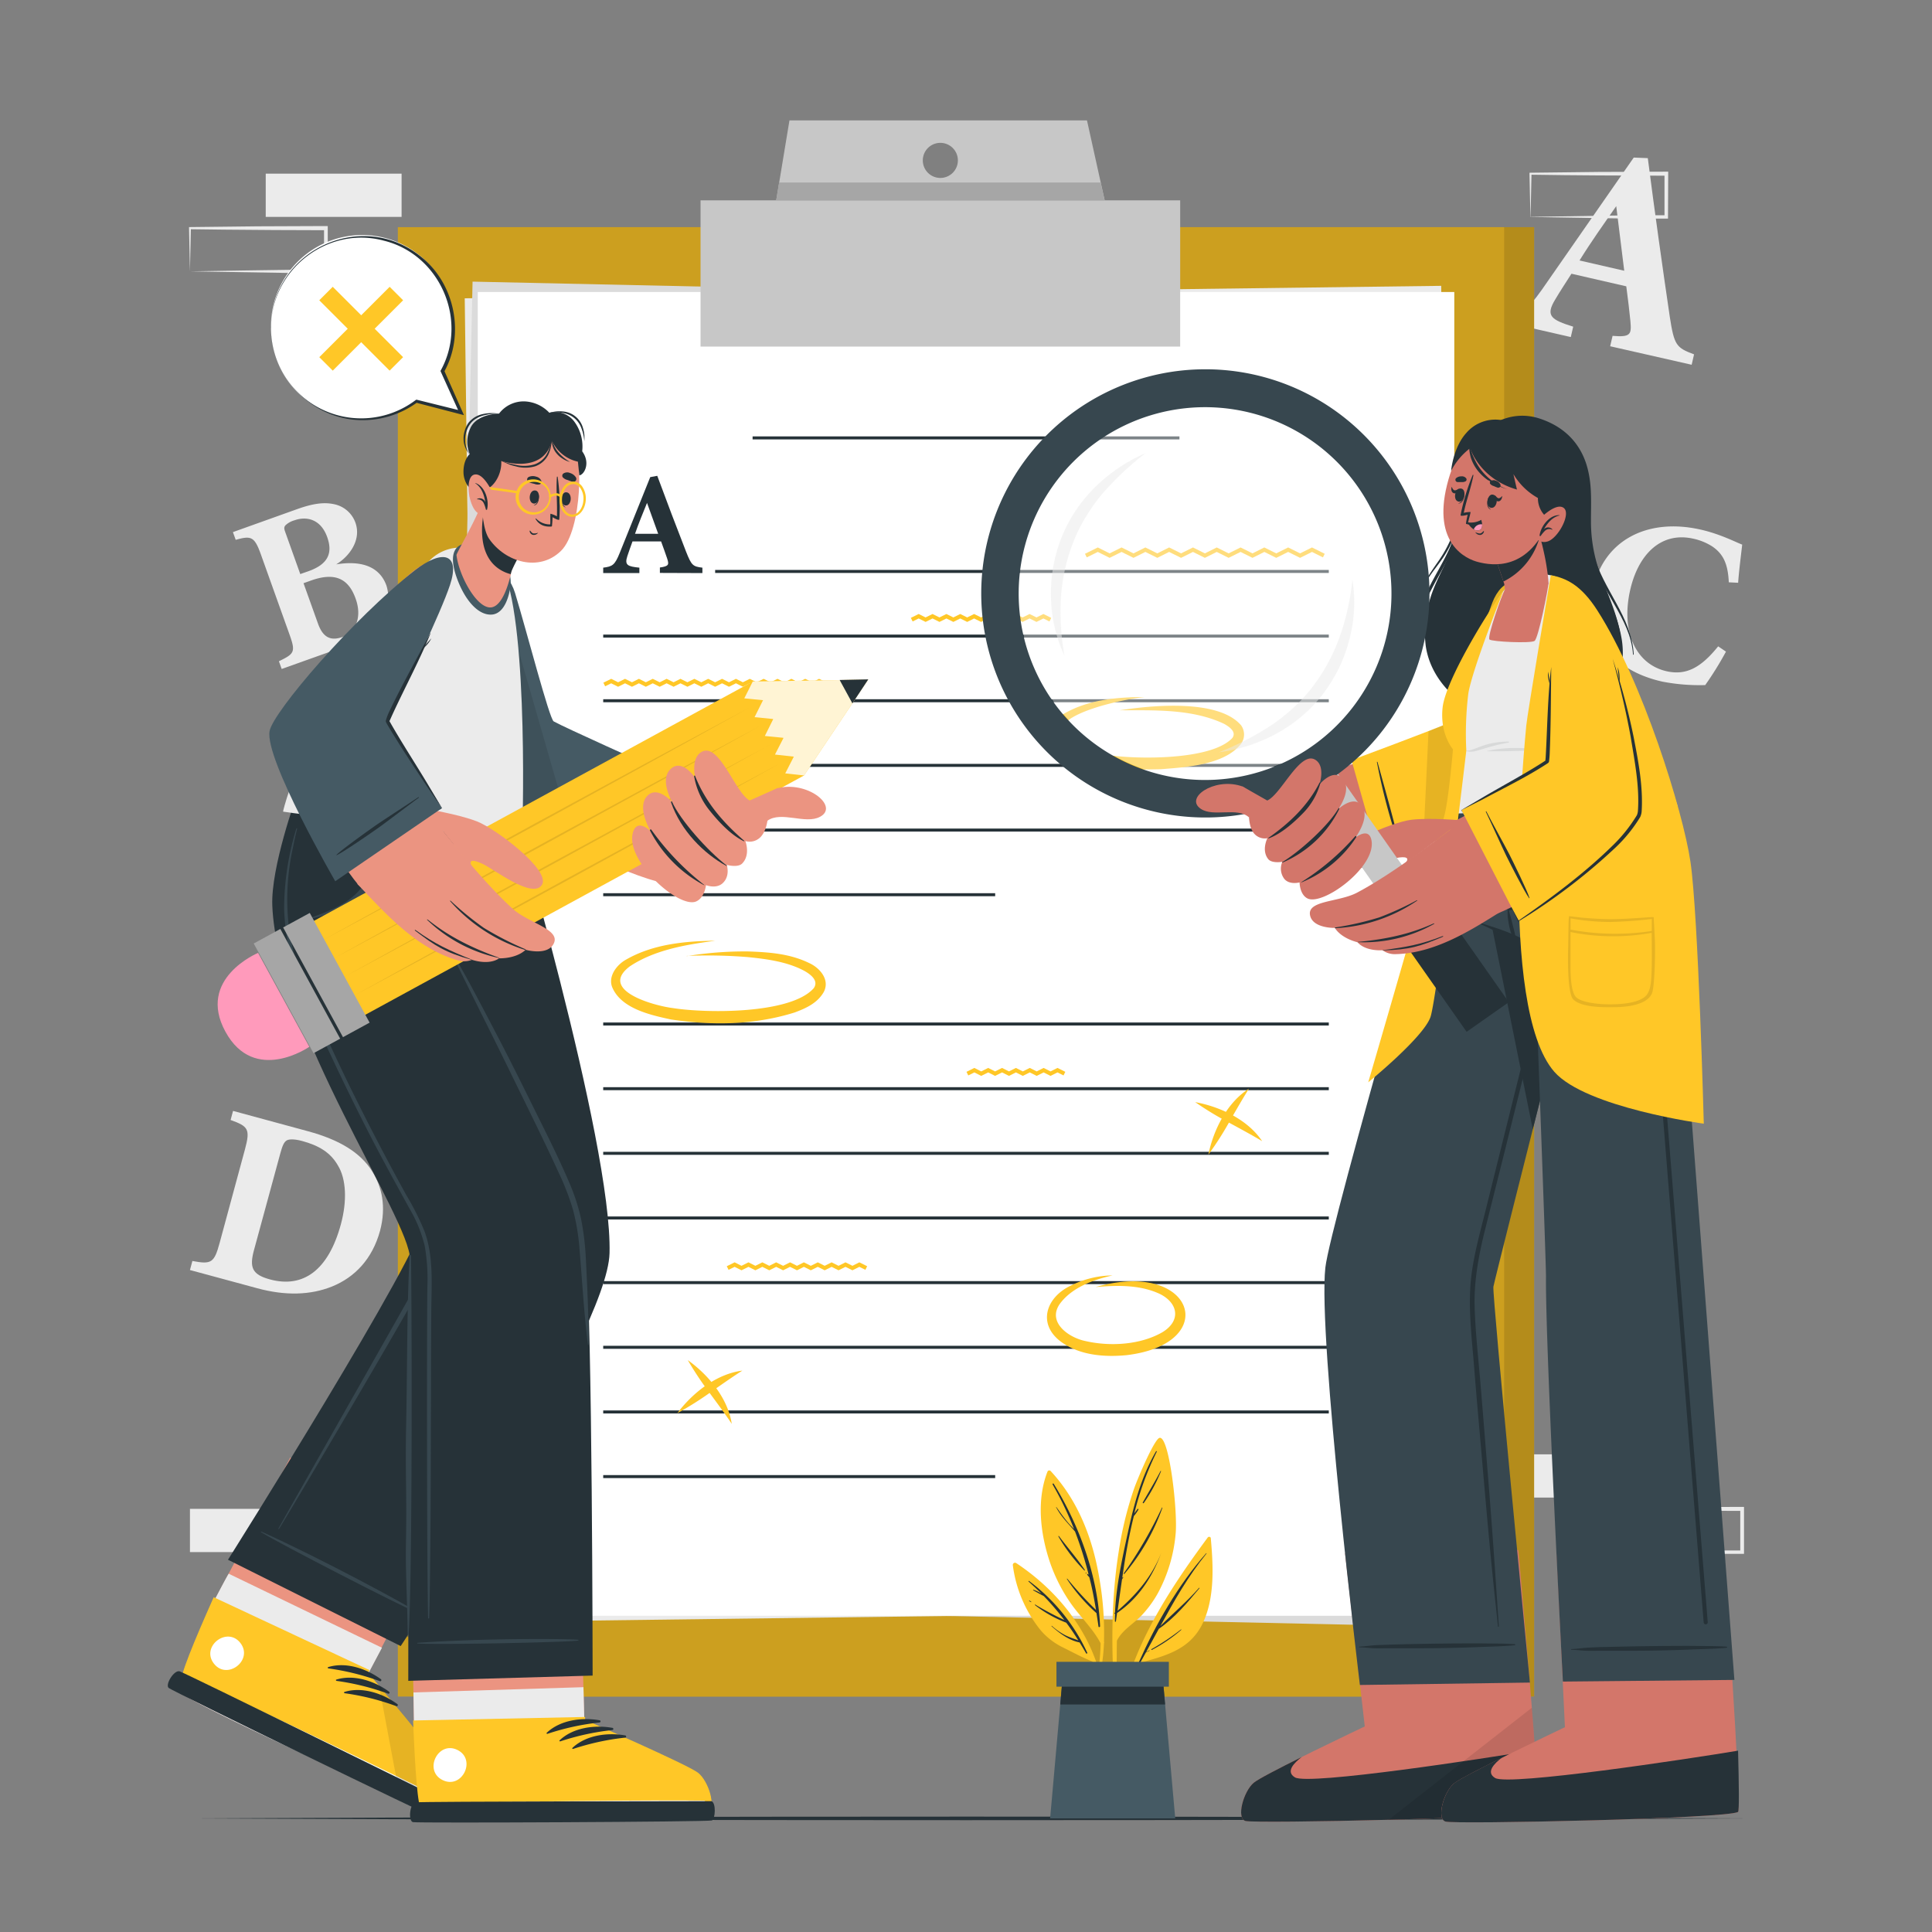 <svg xmlns="http://www.w3.org/2000/svg" viewBox="0 0 500 500"><rect x="0" y="0" width="500" height="500" fill="#808080" stroke="none"/><g id="freepik--background-complete--inject-209"><rect x="396.07" y="376.37" width="35.16" height="11.19" transform="translate(827.3 763.94) rotate(180)" style="fill:#ebebeb"></rect><rect x="353.02" y="262.62" width="35.16" height="11.19" transform="translate(741.19 536.43) rotate(180)" style="fill:#ebebeb"></rect><path d="M415.68,401.67c5.84-.09,20.81-.34,26.45-.41l8.71,0-.46.45,0-11.19.5.5c-5.84,0-20.73-.07-26.37-.15l-8.79-.11.24-.24-.24,11.19Zm0,0-.23-11.19v-.23h.24c4.39-.06,13.2-.16,17.58-.2l17.58-.07h.5v.5l0,11.19v.46h-.45l-8.87,0c-5.6-.06-20.5-.32-26.29-.42Z" style="fill:#ebebeb"></path><path d="M189.14,140.93c5.84-.1,20.81-.35,26.45-.42l8.71,0-.46.46,0-11.19.5.5c-5.84,0-20.73-.08-26.37-.16l-8.79-.11.24-.23-.24,11.19Zm0,0-.23-11.19v-.24h.24c4.39-.06,13.2-.16,17.58-.2l17.58-.06h.5v.51l0,11.19v.45h-.45l-8.87,0c-5.6-.06-20.5-.32-26.29-.41Z" style="fill:#ebebeb"></path><path d="M208.75,155c5.84-.1,20.82-.35,26.45-.42l8.71,0-.45.46-.05-11.19.5.5c-5.84,0-20.73-.08-26.37-.16l-8.78-.11.23-.23L208.75,155Zm0,0-.23-11.19v-.24h.25c4.38-.06,13.19-.16,17.57-.2l17.58-.06h.5v.51l0,11.19v.45h-.46l-8.87,0c-5.6-.06-20.5-.32-26.29-.41Z" style="fill:#ebebeb"></path><rect x="228.29" y="129.74" width="35.16" height="11.19" transform="translate(491.74 270.66) rotate(180)" style="fill:#ebebeb"></rect><rect x="49.16" y="390.48" width="35.16" height="11.19" transform="translate(133.48 792.16) rotate(180)" style="fill:#ebebeb"></rect><rect x="68.77" y="44.93" width="35.16" height="11.19" transform="translate(172.7 101.06) rotate(180)" style="fill:#ebebeb"></rect><path d="M49.16,70.23c5.84-.1,20.81-.35,26.45-.41l8.71,0-.46.45,0-11.19.5.5c-5.84,0-20.73-.07-26.37-.15l-8.79-.11L49.4,59l-.24,11.19Zm0,0L48.92,59v-.23h.24c4.39-.06,13.19-.16,17.58-.2l17.58-.07h.5V59l0,11.19v.46h-.45l-8.87,0c-5.6-.07-20.51-.32-26.29-.42Z" style="fill:#ebebeb"></path><path d="M396.07,56.12c5.84-.1,20.81-.34,26.45-.41l8.71,0-.46.45,0-11.19.5.5-17.58-.07c-4.38,0-13.2-.13-17.58-.19l.24-.24-.24,11.19Zm0,0-.24-11.19V44.7h.24c4.39-.06,13.2-.16,17.58-.2l17.58-.07h.5v.5l-.05,11.19v.46h-.45l-8.87,0c-5.6-.07-20.5-.32-26.29-.42Z" style="fill:#ebebeb"></path><path d="M416.71,89.61l.62-2.69c4.73.4,4.92-.4,4.62-3.77-.23-2.35-.64-5.89-1.07-9.05l-14.19-3.26c-1.32,2.08-3,4.61-4.22,6.7-2.58,4.24-1,5.22,4.67,7l-.62,2.69-18-4.12.62-2.69c4.71.47,6,.08,9.91-5.47l23.76-34.17,3.64.15c1.76,13.73,3.74,27.82,5.69,41.06,1.14,7.39,1.68,8,6.28,9.72l-.62,2.69Zm1.57-36.26c-3.32,4.76-6.47,9.17-9.5,14.06l11.57,2.66Z" style="fill:#ebebeb"></path><path d="M446.68,168.64a85,85,0,0,1-5.37,8.66,50.88,50.88,0,0,1-11.07-.89c-15.7-3.52-19.91-15.06-17.84-24.34,2.71-12.08,13.76-18.18,27.77-15,5.07,1.14,9.29,3.37,10.71,3.87-.32,2.81-.88,7.22-1.05,9.88l-2.42-.12c-.21-4.82-1.47-7.38-4.29-9.29a15,15,0,0,0-4.9-2c-8.46-1.9-14.3,4.21-16.35,13.37-2.4,10.68,1.46,19.14,9.46,20.94,4.9,1.09,8.74-.74,13.33-6.45Z" style="fill:#ebebeb"></path><path d="M87,146.06c6.09-1,11.1.27,13,5.45a10.41,10.41,0,0,1-2.26,10.16,22.86,22.86,0,0,1-9.54,6L72.9,173.13l-.72-2c4-1.94,4.38-2.37,2.74-6.94l-7.43-20.78c-1.64-4.58-2.52-4.81-6.49-3.7l-.72-2,16.57-5.93c4.14-1.48,7-1.87,9.62-1.29A7.43,7.43,0,0,1,92,135.31C93.58,139.84,90.31,144.08,87,146.06Zm-7.18,1.77C85,146,86.13,143.06,84.68,139c-1.69-4.74-5.44-5.43-8.45-4.35a5.47,5.47,0,0,0-2.4,1.35c-.46.6-.23,1.07.18,2.21l3.7,10.36ZM82.3,161.4c1.4,3.93,3.63,4.48,6.56,3.37s5-4.8,3.17-9.86c-1.89-5.29-5.46-6.85-11.57-4.66l-1.91.68Z" style="fill:#ebebeb"></path><path d="M79.73,292.77c8.11,2.2,13.59,5.52,16.62,10.42,2.42,3.85,3.69,9,2,15.36-2,7.28-6.52,12-12.4,14.39-5.65,2.27-12.14,2.42-19.36.46l-17.43-4.72.63-2.34c4.93.93,5.65.51,7.07-4.75l6.52-24.08c1.44-5.32.88-6-3.7-7.66l.63-2.35Zm-14,30.76c-1.22,4.5-.49,6.33,4.13,7.58,8.56,2.32,15.11-2.3,18.36-14.27,1.63-6,1.4-11.73-.78-15.24-1.93-3.38-5-5.16-9.24-6.31-2.34-.63-3.55-.42-4-.15-.72.42-1.14,1.47-1.64,3.3Z" style="fill:#ebebeb"></path></g><g id="freepik--Clipboard--inject-209"><rect x="110.75" y="58.79" width="286.28" height="380.26" style="fill:#FFC727"></rect><g style="opacity:0.3"><rect x="110.75" y="58.79" width="286.28" height="380.26" style="fill:#020100"></rect></g><rect x="102.97" y="58.79" width="286.28" height="380.26" style="fill:#FFC727"></rect><g style="opacity:0.2"><rect x="102.97" y="58.79" width="286.28" height="380.26"></rect></g><rect x="122.44" y="75.57" width="252.73" height="342.59" transform="translate(-3.12 3.19) rotate(-0.73)" style="fill:#ebebeb"></rect><rect x="73.62" y="120.5" width="342.59" height="252.73" transform="translate(-7.18 486.39) rotate(-88.76)" style="fill:#dbdbdb"></rect><rect x="123.64" y="75.57" width="252.73" height="342.59" style="fill:#fff"></rect><rect x="194.77" y="112.94" width="110.47" height="0.78" style="fill:#263238"></rect><rect x="185.08" y="147.5" width="158.81" height="0.78" style="fill:#263238"></rect><rect x="156.11" y="164.23" width="187.78" height="0.78" style="fill:#263238"></rect><rect x="156.11" y="180.96" width="187.78" height="0.78" style="fill:#263238"></rect><rect x="156.11" y="197.69" width="187.78" height="0.78" style="fill:#263238"></rect><rect x="156.11" y="214.43" width="187.78" height="0.78" style="fill:#263238"></rect><rect x="156.11" y="231.16" width="101.44" height="0.78" style="fill:#263238"></rect><rect x="156.11" y="264.62" width="187.78" height="0.78" style="fill:#263238"></rect><rect x="156.11" y="281.36" width="187.78" height="0.78" style="fill:#263238"></rect><rect x="156.11" y="298.09" width="187.78" height="0.78" style="fill:#263238"></rect><rect x="156.11" y="314.82" width="187.78" height="0.78" style="fill:#263238"></rect><rect x="156.11" y="331.55" width="187.78" height="0.78" style="fill:#263238"></rect><rect x="156.11" y="348.29" width="187.78" height="0.78" style="fill:#263238"></rect><rect x="156.11" y="365.02" width="187.78" height="0.78" style="fill:#263238"></rect><rect x="156.11" y="381.75" width="101.44" height="0.78" style="fill:#263238"></rect><polygon points="199.42 177.73 197.63 176.84 195.84 177.73 194.04 176.84 192.25 177.73 190.46 176.84 188.66 177.73 186.87 176.84 185.07 177.73 183.28 176.84 181.49 177.73 179.7 176.84 177.9 177.73 176.1 176.84 174.32 177.73 172.52 176.84 170.73 177.73 168.93 176.84 167.14 177.73 165.35 176.84 163.55 177.73 161.76 176.84 159.96 177.73 158.17 176.84 156.61 177.61 156.15 176.68 158.18 175.68 159.96 176.57 161.76 175.68 163.55 176.57 165.35 175.68 167.14 176.57 168.93 175.68 170.73 176.57 172.52 175.68 174.32 176.57 176.1 175.68 177.9 176.57 179.7 175.68 181.49 176.57 183.28 175.68 185.07 176.57 186.87 175.68 188.66 176.57 190.46 175.68 192.25 176.57 194.04 175.68 195.84 176.57 197.63 175.68 199.42 176.57 201.22 175.68 203.01 176.57 204.81 175.68 206.59 176.57 208.39 175.68 210.19 176.57 211.98 175.68 214.01 176.68 213.55 177.61 211.98 176.84 210.19 177.73 208.39 176.84 206.59 177.73 204.81 176.84 203.01 177.73 201.22 176.84 199.42 177.73" style="fill:#FFC727"></polygon><polygon points="268.3 278.44 266.5 277.54 264.71 278.44 262.91 277.54 261.13 278.44 259.33 277.54 257.53 278.44 255.74 277.54 253.94 278.44 252.15 277.54 250.59 278.32 250.13 277.39 252.16 276.38 253.94 277.28 255.74 276.38 257.53 277.28 259.33 276.38 261.12 277.28 262.91 276.38 264.71 277.28 266.5 276.38 268.3 277.28 270.08 276.38 271.88 277.28 273.68 276.38 275.7 277.39 275.24 278.32 273.68 277.54 271.88 278.44 270.08 277.54 268.3 278.44" style="fill:#FFC727"></polygon><polygon points="213.43 328.75 211.64 327.86 209.84 328.75 208.05 327.86 206.26 328.75 204.46 327.86 202.67 328.75 200.87 327.86 199.09 328.75 197.29 327.86 195.49 328.75 193.7 327.86 191.9 328.75 190.12 327.86 188.55 328.63 188.09 327.7 190.12 326.69 191.9 327.59 193.7 326.69 195.49 327.59 197.29 326.69 199.09 327.59 200.87 326.69 202.67 327.59 204.46 326.69 206.26 327.59 208.04 326.69 209.84 327.59 211.64 326.69 213.43 327.59 215.22 326.69 217.01 327.59 218.81 326.69 220.61 327.59 222.4 326.69 224.42 327.7 223.96 328.63 222.4 327.86 220.61 328.75 218.81 327.86 217.01 328.75 215.22 327.86 213.43 328.75" style="fill:#FFC727"></polygon><polygon points="261.07 160.95 259.27 160.06 257.48 160.95 255.68 160.06 253.9 160.95 252.1 160.06 250.31 160.95 248.51 160.06 246.72 160.95 244.93 160.06 243.13 160.95 241.34 160.06 239.54 160.95 237.75 160.06 236.19 160.83 235.73 159.9 237.75 158.9 239.54 159.79 241.34 158.9 243.13 159.79 244.93 158.9 246.72 159.79 248.51 158.9 250.31 159.79 252.1 158.9 253.9 159.79 255.68 158.9 257.48 159.79 259.27 158.9 261.07 159.79 262.85 158.9 264.65 159.79 266.45 158.9 268.24 159.79 270.04 158.9 272.06 159.91 271.59 160.83 270.04 160.06 268.24 160.95 266.45 160.06 264.65 160.95 262.86 160.06 261.07 160.95" style="fill:#FFC727"></polygon><polygon points="324.14 144.37 321.06 142.84 317.97 144.37 314.89 142.84 311.82 144.37 308.74 142.84 305.66 144.37 302.57 142.84 299.51 144.37 296.42 142.84 293.34 144.37 290.26 142.84 287.17 144.37 284.11 142.84 281.25 144.25 280.79 143.32 284.11 141.68 287.17 143.21 290.26 141.68 293.34 143.21 296.42 141.68 299.51 143.21 302.57 141.68 305.66 143.21 308.74 141.68 311.82 143.21 314.89 141.68 317.97 143.21 321.06 141.68 324.14 143.21 327.2 141.68 330.29 143.21 333.37 141.68 336.46 143.21 339.54 141.68 342.84 143.32 342.37 144.25 339.54 142.84 336.46 144.37 333.37 142.84 330.29 144.37 327.21 142.84 324.14 144.37" style="fill:#FFC727"></polygon><path d="M177.72,247.45a92.82,92.82,0,0,1,15.82-1.22c5.4.19,10.84.55,15.86,3,2.69,1.2,5.45,4.26,3.81,7.46-1.65,2.93-4.66,4.26-7.56,5.34-10.43,3.27-21.3,3.4-32,1.81-5.29-1.15-13-2.81-15.26-8.47-1-2.8,1.25-5.63,3.44-6.91,7.05-4.12,15.34-4.9,23.3-5-7.56,1-15.72,2.36-22.13,6.63-8.24,6.23,6.29,10.21,11.14,10.8,8.61,1.37,30.53,1.6,36.47-5.16,1.29-1.89-.68-3.45-2.36-4.42-4.4-2.4-9.78-3.12-14.79-3.62a128.75,128.75,0,0,0-15.73-.3Z" style="fill:#FFC727"></path><path d="M289.8,183.82c8.18-1.28,25.54-3,31.41,3.91a4.12,4.12,0,0,1,0,4.74c-4.3,5.53-14.35,6.09-20.74,6.6-8,.24-22.49-.09-27.57-7.19-1.79-2.9.16-5.86,2.68-7.3,6.33-3.57,13.69-4.19,20.78-4.18-3.92.23-24.82,4.22-21.39,10.2,2.77,3.26,7.62,4.06,11.69,4.8,7.64,1.15,26.9,1.38,32.28-4.42,1.09-1.58-.7-2.82-2.1-3.63-8.29-3.93-18-3.52-27.07-3.53Z" style="fill:#FFC727"></path><path d="M283.59,333.08c25.48-7.29,32.62,14.7,7.93,17.64-5.65.53-11.9.08-16.75-3.34-6.44-4.61-4.11-11.65,2.41-14.69a24.64,24.64,0,0,1,10.73-2.61c-5,1.11-10.56,3.15-13.65,7.39-3.29,4.74,2.32,8.72,6.65,9.59,6.37,1.47,14.3,1,20-2.33,5.13-3.19,3.75-8.05-1.45-10.17-4.95-2.07-10.48-1.93-15.83-1.48Z" style="fill:#FFC727"></path><path d="M323.23,281.75c-1.59,2.49-3.59,6-5.08,8.59a82.51,82.51,0,0,1-5.43,8.48c1.33-6.43,4.84-13.48,10.51-17.07Z" style="fill:#FFC727"></path><path d="M326.64,295.33c-2.54-1.53-6.11-3.45-8.72-4.87a82.27,82.27,0,0,1-8.6-5.23c6.45,1.18,13.59,4.52,17.32,10.1Z" style="fill:#FFC727"></path><path d="M192.08,354.74c-2.51,1.58-5.82,3.92-8.25,5.62a84.88,84.88,0,0,1-8.53,5.36c3.94-5.25,10.12-10.14,16.78-11Z" style="fill:#FFC727"></path><path d="M189.38,368.49c-1.64-2.47-4.06-5.73-5.82-8.12A84.69,84.69,0,0,1,178,352c5.34,3.81,10.38,9.87,11.38,16.51Z" style="fill:#FFC727"></path><rect x="181.3" y="51.85" width="124.13" height="37.85" style="fill:#c7c7c7"></rect><path d="M281.31,31.16h-77l-3.42,20.69h85ZM243.36,46.05a4.54,4.54,0,1,1,4.54-4.54A4.54,4.54,0,0,1,243.36,46.05Z" style="fill:#c7c7c7"></path><polygon points="285.87 51.85 200.86 51.85 201.63 47.22 284.84 47.22 285.87 51.85" style="fill:#a6a6a6"></polygon><path d="M170.78,148.27v-1.4c2.39-.34,2.39-.76,1.86-2.39-.38-1.14-1-2.84-1.55-4.36h-7.4c-.42,1.18-.95,2.62-1.33,3.79-.79,2.39.12,2.69,3.11,3v1.4h-9.36v-1.4c2.39-.3,3-.64,4.28-3.83l7.89-19.6,1.82-.34c2.43,6.59,5,13.34,7.47,19.67,1.4,3.53,1.74,3.8,4.21,4.1v1.4Zm-3.33-18.12c-1.1,2.73-2.17,5.27-3.11,8h6Z" style="fill:#263238"></path></g><g id="freepik--Floor--inject-209"><path d="M49,470.6c128.79-.61,273.25-.62,402,0-128.79.62-273.25.61-402,0Z" style="fill:#263238"></path></g><g id="freepik--character-2--inject-209"><path d="M375.39,142.67c-1.64,4.18-4,8-5.28,12.31A28.25,28.25,0,0,0,369,167.3c2.32,15.15,22.05,24.24,35.9,19.54,6.63-2.26,12.4-7.63,14.16-14.53,2.15-8.45-2.36-16.57-5.1-24.29a39.5,39.5,0,0,1-2.22-13.45c0-4,.24-8.09-.57-12-.58-2.82-2.51-11-12.91-14.31-7.47-2.35-15,1.73-18.51,8.82C375.73,125.27,378.62,134.39,375.39,142.67Z" style="fill:#263238"></path><path d="M411,143.91c3.23,6.91,7.46,14,8.71,21.59,1,6.32-.68,13.16-6.18,16.92-.05,0-.1,0-.06-.07,5.78-4.47,6.5-12.22,4.88-18.87-1.66-6.83-5.66-12.76-7.68-19.43A.18.18,0,0,1,411,143.91Z" style="fill:#263238"></path><path d="M412.42,143.51c2.44,9.06,9.9,16.2,10.38,25.84,0,.12-.17.14-.18,0-.63-9.63-8.92-16.47-10.38-25.85C412.22,143.41,412.39,143.4,412.42,143.51Z" style="fill:#263238"></path><path d="M374.86,142.52a31.27,31.27,0,0,0,2.84-10.65c0-.19.33-.21.34,0,.87,13.31-14.37,23.28-10.31,37,0,.1-.11.16-.15.07-1.95-5.68-.43-11.36,2.12-16.59C371.32,149,373.29,145.89,374.86,142.52Z" style="fill:#263238"></path><path d="M378,129.89c0-.25.4-.18.38.07a29.71,29.71,0,0,1-4.67,14c-1.33,2.07-3,3.93-4.24,6-1.4,2.3-2.48,4.77-3.66,7.19,0,.06-.12,0-.1,0,1.54-4.58,3.94-8.23,6.69-12.13A32.68,32.68,0,0,0,378,129.89Z" style="fill:#263238"></path><path d="M395.25,158.88c0,21.65-2.46,43.6-5.49,47.41-4.69,5.91-33.7,17.28-43.32,19.08-3.15.58-8.81-20.49-6.56-23.08s33.7-12.52,35.34-13.83c.87-.71,6.49-18.13,11-29.9C390.48,147.62,395.25,152.31,395.25,158.88Z" style="fill:#d3766a"></path><path d="M357.28,223.29l-7.51-26.55s22.12-8.24,24.75-9.48c1.11-.52,8.18-22,11.72-31.35,2.33-6.12,8.45-8.82,9.85,3.74.82,7.36-.42,42.61-5.49,48.14C386.57,212.19,357.28,223.29,357.28,223.29Z" style="fill:#FFC727"></path><path d="M362.13,218.56c-.14-1.8-5.13-19.52-5.63-21.34,0-.1-.18-.08-.16,0A156.29,156.29,0,0,0,362,218.59.05.05,0,0,0,362.13,218.56Z" style="fill:#263238"></path><path d="M390.6,207.79c-2.38,2.59-13.54,7.52-22.3,11.13l1.4-29.72c2.37-.92,4.17-1.64,4.82-1.94,1.11-.52,8.18-22,11.72-31.35,2.33-6.12,8.45-8.82,9.85,3.74C396.91,167,395.67,202.26,390.6,207.79Z" style="fill:#020100;opacity:0.1"></path><path d="M322.3,471.26c2.42.76,73.13-.77,75.71-2.5,1-.63-5.06-67.61-5.06-67.61L348.1,402l5.1,44.8s-26.09,12.36-28.73,14.55S319.88,470.51,322.3,471.26Z" style="fill:#d3766a"></path><path d="M322.3,471.26c2.42.75,73.13-.77,75.71-2.5.31-.19.4-7-.72-15.85-12.82,2.15-58.59,9.18-62.15,7.08-2.48-1.46-.28-3.74,1.75-5.28-5.84,2.91-11.29,5.71-12.42,6.66C321.85,463.55,319.88,470.51,322.3,471.26Z" style="fill:#263238"></path><path d="M398,468.76c-1.3.88-20.08,1.7-38.61,2.2l37.05-29C397.57,456.08,398.43,468.49,398,468.76Z" style="fill:#020100;opacity:0.1"></path><path d="M351.94,436.07l44-.62S386.13,335,386.49,333c.46-2.6,32.81-130.06,32.81-130.06h-42S344.15,317.07,343,328.07C341,345.83,351.94,436.07,351.94,436.07Z" style="fill:#37474f"></path><path d="M392,425.51c-2.6-.19-5.23-.15-7.83-.19s-5.23,0-7.84,0c-5.22.06-10.44.13-15.66.28l-4.28.15c-1.53.07-3.05.33-4.57.39-.12,0-.11.18,0,.19,1.28,0,2.56.2,3.84.24s2.67,0,4,0l7.83,0c5.22,0,10.44-.11,15.65-.33,3-.12,5.93-.16,8.86-.45A.14.14,0,0,0,392,425.51Z" style="fill:#263238"></path><path d="M410.06,212.81c-3.76,13.32-7.2,26.75-10.57,40.16s-6.72,26.85-10.06,40.29l-5,20.14c-1.63,6.54-3.52,13.11-3.92,19.87s.46,13.79,1,20.63,1.16,13.75,1.76,20.62c1.2,13.75,2.36,27.51,3.86,41.24.18,1.71.37,3.43.54,5.15,0,.14.24.14.23,0-.91-13.76-1.86-27.51-3-41.25-.54-6.88-1.11-13.75-1.67-20.63s-1.37-13.74-1.59-20.62,1.05-13.6,2.73-20.31,3.29-13.14,4.94-19.71q5-20.14,10.06-40.29c3.73-15,7.45-30.1,10.74-45.25A.06.06,0,0,0,410.06,212.81Z" style="fill:#263238"></path><path d="M419.3,202.92s-13.24,52.34-22.62,89.33l-18-89.33Z" style="fill:#263238"></path><path d="M374.1,471.42c2.43.76,73.13-.77,75.71-2.49,1-.64-3.69-67.65-3.69-67.65l-43.26.86L405,447s-26.08,12.36-28.73,14.56S371.68,470.67,374.1,471.42Z" style="fill:#d3766a"></path><path d="M374.1,471.42c2.42.76,73.13-.77,75.71-2.5.31-.19.24-6.81,0-15.85-12.82,2.14-59.29,9.18-62.86,7.08-2.48-1.46-.28-3.74,1.75-5.28-5.84,2.92-11.29,5.72-12.42,6.66C373.65,463.71,371.68,470.68,374.1,471.42Z" style="fill:#263238"></path><path d="M377.64,202.91s2.38,29.7,7.28,37.16a75,75,0,0,1,12.18,6.07s3,79.47,3,84.24c-.19,17.85,4.37,104.81,4.37,104.81l44.39-.43s-11.49-151.09-14.17-185.68c0,0,2-11.05,1.59-16.63-1.06-13.53-6.17-29.53-6.17-29.53Z" style="fill:#37474f"></path><path d="M393.26,231.15c-.16-1.11-.33-2.22-.5-3.33-.31-2-.73-4.06-1.08-6.09-.81-4.6-1.65-9.22-2.68-13.78a.1.1,0,0,0-.2,0c.18,1.84.39,3.68.66,5.51s.44,3.68.7,5.52c.51,3.63,1,7.28,1.63,10.9.24,1.39,1.11,3.89-.89,4.32-1.59.35-2.76-1.22-3.23-2.52a31.92,31.92,0,0,1-1.07-5c-.32-1.83-.61-3.68-.87-5.52q-.86-6-1.85-12c0-.11-.2-.08-.2,0,.13,4.13.35,8.22.89,12.32.26,2,.55,3.91.89,5.86a20.71,20.71,0,0,0,1.34,5.45,4.43,4.43,0,0,0,3.32,2.67h.1a.14.14,0,0,0-.06.12c0,.65,0,1.31.08,2s.19,1.28.31,1.92a13.74,13.74,0,0,0,.5,1.91,5.5,5.5,0,0,0,.87,1.69.12.12,0,0,0,.22-.07h0c0-.11,0-.21,0-.32s0,0,0,0h0a5.44,5.44,0,0,0,0-.57c-.05-.32-.12-.63-.19-.94-.14-.62-.31-1.23-.47-1.85s-.3-1.23-.46-1.84-.37-1.25-.51-1.89c0,0,0,0-.05-.06a2.89,2.89,0,0,0,2.8-1.76A5,5,0,0,0,393.26,231.15Z" style="fill:#263238"></path><path d="M400.69,247.11a36.18,36.18,0,0,0-4.17-2.75,41.21,41.21,0,0,0-4.76-2.46c-3.21-1.4-6.52-2.35-9.84-3.45-.1,0-.16.14-.07.17,3.21,1.28,6.29,3,9.39,4.49,1.53.75,3.07,1.46,4.63,2.15s3.1,1.49,4.7,2.07C400.69,247.38,400.79,247.19,400.69,247.11Z" style="fill:#263238"></path><path d="M421.9,222.31c-2.25,0-10.07-.57-12.38-3.16a15.82,15.82,0,0,1-2.89-5.21,47.85,47.85,0,0,1-1.75-6.33.09.09,0,0,0-.18,0,24.2,24.2,0,0,0,.91,7.18c.54,2,1.28,4.2,2.88,5.59a11.31,11.31,0,0,0,6.13,2.24,28.24,28.24,0,0,0,7.29-.1A.12.12,0,0,0,421.9,222.31Z" style="fill:#263238"></path><path d="M372.34,222.92a7.57,7.57,0,0,0,3-1.81c1.71-2.57,2.13-10.74,2.27-12.89,0-.11.06-.07.06,0,0,2.4-.09,4.86-.28,7.18a26.07,26.07,0,0,1-.89,5.59c-.52,1.46-3.4,2.47-4.15,2.14C372.29,223.14,372.29,222.92,372.34,222.92Z" style="fill:#263238"></path><path d="M446.87,426.16c-2.6-.18-5.23-.15-7.84-.19s-5.22,0-7.83,0c-5.22.05-10.44.13-15.66.27-1.43,0-2.86.09-4.28.15s-3.05.34-4.58.39a.1.1,0,0,0,0,.19c1.28,0,2.56.2,3.85.24s2.66,0,4,0c2.61,0,5.22,0,7.83,0,5.22,0,10.44-.11,15.66-.33,2.94-.12,5.92-.15,8.85-.45A.14.14,0,0,0,446.87,426.16Z" style="fill:#263238"></path><path d="M441.45,420.38h0a.53.53,0,0,0,.51-.57L428.12,247.75c.13-.76,2.95-10.37,3.21-15.28.26-5.19-5.1-25.42-5.33-26.27a.55.55,0,0,0-.66-.39.54.54,0,0,0-.39.66c.06.21,5.55,20.93,5.3,25.95s-3.19,15.12-3.2,15.2,13.86,172.25,13.86,172.25A.54.54,0,0,0,441.45,420.38Z" style="fill:#263238"></path><path d="M378.49,194.19l-2.14,16.37,57.78-2s-15.33-45.71-24.57-54.83c-7.35-7.25-15.53-6.29-20.5-.74-1.26,1.41-13.63,21.36-14.91,29.41C373,189.52,378.49,194.19,378.49,194.19Z" style="fill:#ebebeb"></path><g style="opacity:0.1"><path d="M390.45,191.92a22,22,0,0,0-5.47.69c-.91.26-1.83.58-2.74.94-.46.18-.91.33-1.37.48a3.79,3.79,0,0,1-1.42.24s-.06.1,0,.11a5.72,5.72,0,0,0,1.3.17,6.55,6.55,0,0,0,1.3-.22c.93-.24,1.86-.56,2.79-.82a50.06,50.06,0,0,1,5.61-1.33C390.51,192.17,390.54,191.91,390.45,191.92Z" style="fill:#263238"></path><path d="M398.9,194a54.12,54.12,0,0,0-7-.43c-1.16,0-2.32.09-3.48.21-.56.06-1.11.12-1.66.2s-1.21.26-1.82.34c-.06,0-.06.12,0,.11.58,0,1.16,0,1.74,0l1.74,0,3.48-.07c2.33-.07,4.64-.12,7-.1C399,194.2,399,194,398.9,194Z" style="fill:#263238"></path></g><path d="M401.34,148.86S395.23,185,395,187.77s-7.5,72.7,7.24,89.59c8.14,9.33,38.7,13.45,38.7,13.45s-1.42-53.93-3.45-67.77c-1.95-13.23-12.42-46.83-24.06-65C409.23,151.44,405.36,149.61,401.34,148.86Z" style="fill:#FFC727"></path><path d="M405.83,245.42c-.15,5.66.13,12.07,1.34,13.24,2.27,2.2,8.28,2,10.16,2s8.62-.06,10.18-3.53c.69-1.54.85-9.44.82-12.24,0-1.14-.29-6.73-.38-7.35,0-.15-.42-.13-.43,0-.1.64,0,3-.06,3.4a62.72,62.72,0,0,1-21-.36c0-1.05,0-1.86,0-2.91a59.2,59.2,0,0,0,10.27.94,111.71,111.71,0,0,0,11.25-.85c.09,0,0-.43-.11-.42-1.41,0-6.3.52-11.23.54a89.23,89.23,0,0,1-10.54-.78C405.89,237.09,405.91,242.7,405.83,245.42Zm2,12.59c-1.21-1.37-1.37-5.32-1.38-7.68,0-3.26,0-5.86,0-9.12a55.73,55.73,0,0,0,21,.2c0,.14.09,7,0,9.2-.07,2.8-.15,5.32-1.22,6.78-.91,1.25-3.5,2.51-9.47,2.53C412.47,259.93,408.83,259.16,407.83,258Z" style="fill:#020100;opacity:0.1"></path><path d="M389.06,153S381,173.21,380,179.49a86.43,86.43,0,0,0-.52,14.78s-7.51,63.63-9.26,68.89-16.12,16.94-16.12,16.94,15.39-52.64,19.74-69.18c1.09-4.13,2.19-17,2.19-17s-3.45-3.91-2.68-10.85S385,158.32,389.06,153Z" style="fill:#FFC727"></path><path d="M389.47,152.58c-.76,1.17-4.67,12.34-4,12.92s10.65,1.05,11.67.37,3.65-14.11,3.6-15S389.47,152.58,389.47,152.58Z" style="fill:#d3766a"></path><path d="M400.77,150.89c-.13,1.05-4.35,8.26-9.09,8.53-1.54.09-2.38-8.31-2.38-8.31l-.21-.61L386.24,142l9.51-7.61,1.39-1s.62,2.37,1.38,5.33c0,.13.07.27.1.42a4.94,4.94,0,0,1,.13.48c.12.44.24.89.35,1.34s.16.68.24,1l.24,1.08A57.54,57.54,0,0,1,400.77,150.89Z" style="fill:#d3766a"></path><path d="M398.52,138.73a17.92,17.92,0,0,1-9.43,11.77L386.24,142l9.51-7.61,1.39-1S397.76,135.77,398.52,138.73Z" style="fill:#263238"></path><path d="M374.49,125.49c-3.79,15.24,4.91,19.23,8.19,20,3,.74,13.24,2.87,18.58-11.89s-.54-21.33-7.27-23.38S378.28,110.26,374.49,125.49Z" style="fill:#d3766a"></path><path d="M377.19,124.76c.37,0,.71,0,1.08,0a1.81,1.81,0,0,0,1.1-.25.55.55,0,0,0,.11-.67,1.36,1.36,0,0,0-1.28-.56,2,2,0,0,0-1.39.49A.6.6,0,0,0,377.19,124.76Z" style="fill:#263238"></path><path d="M387.59,126.2a8.89,8.89,0,0,1-1-.41,1.74,1.74,0,0,1-.95-.6.55.55,0,0,1,.12-.67,1.38,1.38,0,0,1,1.4-.09,2,2,0,0,1,1.13.93A.6.6,0,0,1,387.59,126.2Z" style="fill:#263238"></path><path d="M379,127.69s-.09,0-.09.08c-.13,1.06-.45,2.26-1.46,2.47,0,0,0,.06,0,.06C378.63,130.31,379,128.72,379,127.69Z" style="fill:#263238"></path><path d="M378.22,126.45c-1.68-.39-2.33,3-.78,3.36S379.63,126.77,378.22,126.45Z" style="fill:#263238"></path><path d="M377.47,126.53c-.3.13-.63.41-1,.37s-.58-.47-.75-.87c0,0,0,0-.06,0-.14.64-.06,1.36.54,1.6s1.07-.25,1.35-.86C377.65,126.68,377.59,126.48,377.47,126.53Z" style="fill:#263238"></path><path d="M385.14,128.9s.08.07.07.11c-.22,1.05-.29,2.28.6,2.8,0,0,0,.07,0,.06C384.66,131.5,384.77,129.86,385.14,128.9Z" style="fill:#263238"></path><path d="M386.28,128c1.71.16,1.25,3.58-.34,3.43S384.84,127.83,386.28,128Z" style="fill:#263238"></path><path d="M387,128.29c.24.22.47.58.79.65s.69-.26,1-.59c0,0,0,0,0,.05-.07.65-.38,1.31-1,1.35s-.94-.58-1-1.25C386.74,128.37,386.86,128.2,387,128.29Z" style="fill:#263238"></path><path d="M383.91,137.47c-.26.24-.53.58-.92.6a2.91,2.91,0,0,1-1.14-.32s-.06,0,0,.06a1.43,1.43,0,0,0,1.33.63,1.16,1.16,0,0,0,.88-.92C384,137.46,384,137.44,383.91,137.47Z" style="fill:#263238"></path><path d="M379.83,133.21s-.37,1.56-.44,2.31c0,.07.17.12.42.16h0a3.58,3.58,0,0,0,3.59-1c.06-.07,0-.15-.1-.11a5.42,5.42,0,0,1-3.34.62c0-.21.72-2.66.6-2.68a6.53,6.53,0,0,0-1.74.22c.68-3.29,1.87-6.44,2.5-9.73,0-.11-.15-.17-.19-.06A54.45,54.45,0,0,0,378,133.3C377.92,133.72,379.52,133.3,379.83,133.21Z" style="fill:#263238"></path><path d="M379.92,135.41a4.36,4.36,0,0,0,1.5,1.6,1.91,1.91,0,0,0,1.16.25c.88-.09,1-.86,1-1.55a4.64,4.64,0,0,0-.22-1.08A5.55,5.55,0,0,1,379.92,135.41Z" style="fill:#263238"></path><path d="M381.42,137a1.91,1.91,0,0,0,1.16.25c.88-.09,1-.86,1-1.55A2,2,0,0,0,381.42,137Z" style="fill:#ff9abb"></path><path d="M401.12,134.49a6.48,6.48,0,0,1-3.11-5.61,16.92,16.92,0,0,1-6.34-6.18c.08.33.61,2.73.92,4-9.76-2.81-12.11-10.71-12.11-10.71a17.33,17.33,0,0,0-4.94,5.88s.51-6.1,4-9.89a9.88,9.88,0,0,1,9.46-3.18,14.11,14.11,0,0,1,13.32,5.54C408.14,122,401.12,134.49,401.12,134.49Z" style="fill:#263238"></path><path d="M385.19,124.28a18.59,18.59,0,0,0,4.92,2.36s0,0,0,0a15.66,15.66,0,0,1-6.88-5.11,14.64,14.64,0,0,1-1.85-3.21,10,10,0,0,1-1-3.91c0-.1-.16-.1-.16,0a12,12,0,0,0,.42,4,10.91,10.91,0,0,0,1.89,3.5,12.65,12.65,0,0,0,2.61,2.4" style="fill:#263238"></path><path d="M398.55,134.21s4.15-4.3,6.15-2.75-1.65,8.17-4.38,8.72a2.65,2.65,0,0,1-3.29-2Z" style="fill:#d3766a"></path><path d="M403.61,133.33s0,.07,0,.07c-1.92.45-3.14,2-4.08,3.61a1.46,1.46,0,0,1,2.23,0s0,.1-.07.08a1.63,1.63,0,0,0-1.86.29,7.54,7.54,0,0,0-1.08,1.3c-.11.14-.39,0-.3-.16l0,0C398.79,136.11,401.1,133.17,403.61,133.33Z" style="fill:#263238"></path><path d="M413.19,162.32c6.08,16.72,11.61,44.44,8.24,49-8.43,11.35-25.93,21.91-33.8,25.06-4.59,1.84-15.49-21.93-11.49-23.76,6.31-2.9,23.36-13.57,25.44-15,1.11-.79.92-19.83,1.93-32.27C404.62,151.75,410.23,154.18,413.19,162.32Z" style="fill:#d3766a"></path><path d="M363.71,223.37c1.11-1.29.43-1.88-2.54-1.29s-14.22,5.45-15.58,1.38,14.61-10.7,19.63-11.3,13.36.17,13.36.17C375.73,214.24,369.25,219.55,363.71,223.37Z" style="fill:#d3766a"></path><rect x="351.39" y="193.82" width="8.83" height="55.48" transform="translate(774.32 198.53) rotate(144.94)" style="fill:#c7c7c7"></rect><polygon points="379.56 267.03 390.48 259.36 390.48 259.36 369.81 229.91 369.81 229.91 358.89 237.57 358.89 237.57 379.56 267.03" style="fill:#263238"></polygon><g style="opacity:0.4"><path d="M297,199.39a48.26,48.26,0,1,1,36.76-2.85A48.24,48.24,0,0,1,297,199.39Z" style="fill:#fff"></path></g><path d="M294.44,207.13a56.33,56.33,0,1,1,71-36A56.4,56.4,0,0,1,294.44,207.13Zm2-6.14a49.87,49.87,0,1,0-31.92-62.89A49.93,49.93,0,0,0,296.45,201Z" style="fill:#37474f"></path><path d="M363.12,147.42a51.84,51.84,0,0,0-5.24-17.15,51.24,51.24,0,1,0,5.24,17.15Zm-5.38,21.14a48.24,48.24,0,1,1-2.85-36.77A48.24,48.24,0,0,1,357.74,168.56Zm5.38-21.14a51.84,51.84,0,0,0-5.24-17.15,51.24,51.24,0,1,0,5.24,17.15Zm-5.38,21.14a48.24,48.24,0,1,1-2.85-36.77A48.24,48.24,0,0,1,357.74,168.56Zm11.79-21.91a58,58,0,1,0-2.46,24.95A57.85,57.85,0,0,0,369.53,146.65Zm-5.65,23.91a54.66,54.66,0,1,1,2.31-23.5A54.3,54.3,0,0,1,363.88,170.56Zm-6-40.29a51.24,51.24,0,1,0,5.24,17.15A51.84,51.84,0,0,0,357.88,130.27Zm-.14,38.29a48.24,48.24,0,1,1-2.85-36.77A48.24,48.24,0,0,1,357.74,168.56Z" style="fill:#37474f"></path><path d="M275.49,169.7A37.12,37.12,0,0,1,272,154.78a39.82,39.82,0,0,1,.53-7.84,42.07,42.07,0,0,1,2.12-7.66,38.43,38.43,0,0,1,8.8-13.24,42.62,42.62,0,0,1,13-8.75,76.47,76.47,0,0,0-11.13,10.46A47,47,0,0,0,281,133.8a38.69,38.69,0,0,0-3.27,6.61,47.48,47.48,0,0,0-3.16,14.35A62.77,62.77,0,0,0,275.49,169.7Z" style="fill:#ebebeb;opacity:0.5"></path><path d="M350,150a37,37,0,0,1-.74,15.3,38.9,38.9,0,0,1-2.65,7.4,41.44,41.44,0,0,1-4.13,6.79,38.47,38.47,0,0,1-12.08,10.34,42.68,42.68,0,0,1-14.91,4.85,76.48,76.48,0,0,0,13.56-7,47.84,47.84,0,0,0,5.82-4.65,38.81,38.81,0,0,0,4.95-5.46,47.37,47.37,0,0,0,6.95-12.94A62.63,62.63,0,0,0,350,150Z" style="fill:#ebebeb;opacity:0.5"></path><path d="M390.29,234.74c-8.23,5.1-18.16,11.95-29.08,12.19a5.43,5.43,0,0,1-3.4-1c-4.89.19-6.45-2.06-6.45-2.06-4.61-1.21-5.9-3.73-5.9-3.73s-5.74.17-6.42-3.28c-.77-3.87,7.45-3.36,12.14-5.83,10.76-5.68,24.46-16.76,27.4-18.71Z" style="fill:#d3766a"></path><path d="M366.64,233a78.52,78.52,0,0,1-9.7,4.43,78.06,78.06,0,0,1-11.4,2.6.1.1,0,0,0,0,.19,41.26,41.26,0,0,0,21.14-7.08C366.85,233.05,366.8,232.93,366.64,233Z" style="fill:#263238"></path><path d="M371,239c-3.2,1.39-8.84,3.8-19.66,4.77,0,0,0,.06,0,.06a37.07,37.07,0,0,0,19.73-4.68C371.27,239.05,371.22,238.91,371,239Z" style="fill:#263238"></path><path d="M373.3,242.27c-5.53,2.16-9.29,2.82-15.47,3.64,0,0,0,.07,0,.06,7.12-.19,9.68-1.07,15.57-3.53C373.6,242.36,373.51,242.18,373.3,242.27Z" style="fill:#263238"></path><path d="M393,238.35l-14.76-28.69L400.41,197c.27-10.26.81-30.78,2.06-37.85,1.46-8.3,7.32-7.82,10.76,0,7.89,18,12.31,47.35,10.83,52C421.93,217.91,393,238.35,393,238.35Z" style="fill:#FFC727"></path><path d="M395.83,232.4c-.58-1.94-4.27-9.43-5.21-11.29s-5-9.17-5.93-11.08c-.05-.1-.21-.06-.16.05.93,1.9,4.38,9.54,5.3,11.41s4.69,9.3,5.9,10.95C395.78,232.5,395.85,232.46,395.83,232.4Z" style="fill:#263238"></path><path d="M401.46,172.55c-.09,6.91-.09,14.95-.38,21.89a26.06,26.06,0,0,1-.19,2.62.69.69,0,0,1-.25.41c-5.2,3.44-11.31,6.41-16.82,9.36l-5.59,2.82,0-.06.34.8-.42-.76,0,0,.05,0,5.39-3.17c5.28-3.14,11.35-6.31,16.42-9.65,0,0,0,0,0,0a.3.3,0,0,0-.07.14c0-.29.06-.6.08-.94.43-7.64.52-15.8,1.44-23.39Z" style="fill:#263238"></path><path d="M400.62,173.84a34.35,34.35,0,0,1,.59,3.49,7.58,7.58,0,0,1-.59-3.49Z" style="fill:#263238"></path><path d="M391.14,234.77l1.93,3.54-.15,0c8.51-5.91,16.88-12.1,24.29-19.34a39.62,39.62,0,0,0,6.42-8,3.65,3.65,0,0,0,.26-1.07c.45-6.43-.85-12.86-1.87-19.19-1.24-6.79-2.85-13.53-4.66-20.21a175.7,175.7,0,0,1,5.39,20.07C424,197,425.26,203.5,424.86,210a4.39,4.39,0,0,1-.37,1.43,38,38,0,0,1-6.63,8.13A152.12,152.12,0,0,1,393,238.44l-.1.06-.05-.1-1.75-3.63Z" style="fill:#263238"></path><path d="M418.67,172.69a8.33,8.33,0,0,1,.42,3.83c-.15-1.28-.34-2.53-.42-3.83Z" style="fill:#263238"></path><path d="M354.89,217.26c-.78-3.23-4.13-.47-4.13-.47s3.87-5.14,1.78-8.16-6,.58-6.24.83c.2-.28,3.64-5.1,1.23-7.92s-5.87,1.25-6.08,1.52c.11-.31,1.49-4.55-.83-6.28-4-3-9,8.82-12.66,10.39l-6.51-3.7a10,10,0,0,1,1.65,5.41c.11,2.77.17,4.63,1,6.15a3.64,3.64,0,0,0,3.9,1.9s-1.61,3.13.22,5.41c.94,1.17,3.65.7,3.65.7a4.36,4.36,0,0,0,.57,4.49c1.39,1.54,3.89.83,3.89.83s0,3,1.94,4.1C342.19,234.7,356.55,224.17,354.89,217.26Z" style="fill:#d3766a"></path><path d="M326.33,206.55l-4.76-3c-.2-.07-.41-.15-.6-.2-6.89-2.06-14.48,3.17-10.17,6,3.28,2.16,9.37-.54,12.4,2.15h0Z" style="fill:#d3766a"></path><path d="M336.76,228.31a0,0,0,1,0,0,.08A30.86,30.86,0,0,0,351,216.66c.11-.17-.12-.41-.27-.24A63.6,63.6,0,0,1,336.76,228.31Z" style="fill:#263238"></path><path d="M331.84,223.12c-.06,0,0,.14.07.11a29,29,0,0,0,14.64-13.76c.1-.22,0-.51-.16-.27C344.1,213.3,336.75,220.13,331.84,223.12Z" style="fill:#263238"></path><path d="M341.5,202.55c-3.07,6-7.76,10.44-13.24,14.3-.07.05,0,.14.08.12,3.19-1.16,6.42-4,8.75-6.39a17.83,17.83,0,0,0,4.62-7.92C341.74,202.54,341.56,202.42,341.5,202.55Z" style="fill:#263238"></path></g><g id="freepik--character-1--inject-209"><path d="M75.11,377.22l-20.85,39.3c-3.3,7.89-6,14.87-7.14,18.62a.14.14,0,0,0,0,.06,6.09,6.09,0,0,0-.44,2.68s0,.05,0,.07c1.68,2.58,64,30.81,66.51,31.06s3.42-6.86,1.88-9.89S94.5,434.61,94.5,434.61l20.43-39.41Z" style="fill:#eb9481"></path><path d="M112.21,468.82c-2.5-.26-63.84-28.3-65.52-30.87l0-.07a6.09,6.09,0,0,1,.44-2.68.11.11,0,0,1,0-.06c1.09-3.74,3.85-10.73,7.14-18.62,0,0,3.5-6.86,4.91-9.25l39.67,19.17-4.34,8.17s18,21.28,19.59,24.31S114.72,469.08,112.21,468.82Z" style="fill:#ebebeb"></path><path d="M113.31,468c-2.52-.31-64.66-30.23-66.3-32.88-.64-1,3.19-10.3,8.14-21.41l.16-.35,40.31,18.86-.35.67s18.67,22.09,20.17,25.19S115.83,468.27,113.31,468Z" style="fill:#FFC727"></path><path d="M113.77,465.2c-10.35-5.3-52.6-25.7-63.24-30.16-.09,0-.11,0,0,.07,10.14,5.48,52.56,25.54,63.19,30.26C113.91,465.47,114,465.31,113.77,465.2Z" style="fill:#fff"></path><path d="M98.58,434.58c-3.75-2.75-9.09-4.55-13.66-3.13-.18.06-.09.31.06.33a64.77,64.77,0,0,1,13.34,3.31A.29.29,0,0,0,98.58,434.58Z" style="fill:#263238"></path><path d="M100.7,437.81c-3.76-2.76-9.1-4.55-13.67-3.13-.17.05-.09.3.06.33a64,64,0,0,1,13.34,3.31A.29.29,0,0,0,100.7,437.81Z" style="fill:#263238"></path><path d="M102.81,441c-3.75-2.75-9.1-4.55-13.66-3.13-.18.06-.1.31,0,.33a64,64,0,0,1,13.34,3.32A.3.3,0,0,0,102.81,441Z" style="fill:#263238"></path><path d="M62.22,425.21c-3.42-4.42-10.3.89-6.87,5.32S65.64,429.64,62.22,425.21Z" style="fill:#fff"></path><path d="M98.06,436.15l5.15,27.4a106.79,106.79,0,0,0,10.1,4.4c2.52.32,3.61-6.84,2.13-9.93C114.3,455.68,103.32,442.44,98.06,436.15Z" style="opacity:0.1"></path><path d="M115.33,466.18c.91,1-1.13,4.58-2.08,4.5s-68.56-33-69.58-33.83,1.38-4.74,2.82-4.31S115.33,466.18,115.33,466.18Z" style="fill:#263238"></path><path d="M59,403.66,103.7,426s53.5-80.8,54.05-101.67c.76-28.81-26.27-119.5-26.27-119.5l-39.19.8s18.46,93.51,17.6,109.57C109.44,323.61,59,403.66,59,403.66Z" style="fill:#263238"></path><path d="M107.3,416.79c-2.32-1.57-23.54-13.12-39.66-20.42-.11-.05-.17.1-.08.16,4.92,3.06,36.57,19.31,39.63,20.44C107.29,417,107.4,416.86,107.3,416.79Z" style="fill:#37474f"></path><path d="M114.79,295q-3.29-20.55-7.22-41c-2.66-13.68-5.45-27.35-8.69-40.9q-.6-2.49-1.22-5a.21.21,0,0,0-.4.09c2.78,13.46,5.63,26.9,8.22,40.4s5,27,7.25,40.59q.83,5,1.62,10.07a90.3,90.3,0,0,1,1.28,10.48,27,27,0,0,1-1.41,9.88,57.6,57.6,0,0,1-4.28,9c-6.77,12.18-37.1,65.45-37.89,67,0,.1.09.2.15.1,7.3-12,29.92-50.43,36.78-62.81,3.1-5.59,6.67-11.26,7.55-17.7C117.45,308.52,115.84,301.59,114.79,295Z" style="fill:#37474f"></path><path d="M106.38,402.38s.77,44.72.77,44.75c.46,8.55,1,16,1.68,19.88a.13.13,0,0,0,0,.06,5.94,5.94,0,0,0,.77,2.6l.06.05c2.64,1.59,71-.15,73.4-1s.09-7.67-2.62-9.72-29.21-13.1-29.21-13.1l-1.18-44.67Z" style="fill:#eb9481"></path><path d="M107,438s.16,9.15.16,9.18c.46,8.55,1,16,1.68,19.88a.13.13,0,0,0,0,.06,11.69,11.69,0,0,0,.77,2.6l.06.05c2.64,1.59,71-.15,73.4-1s.09-7.67-2.62-9.72-29.21-13.1-29.21-13.1l-.24-9.31Z" style="fill:#ebebeb"></path><path d="M183.1,468.62c-2.4.83-71.37,1.48-74-.17-1-.6-1.69-10.65-2.17-22.81,0-.13,0-.25,0-.38l44.49-.91v.75s26.51,11.56,29.23,13.68S185.5,467.79,183.1,468.62Z" style="fill:#FFC727"></path><path d="M182.29,466c-11.63-.18-58.54.21-70,.92-.1,0-.09.07,0,.07,11.52.43,58.43-.34,70.06-.8C182.54,466.13,182.54,466,182.29,466Z" style="fill:#fff"></path><path d="M155.13,445.2c-4.58-.81-10.17-.05-13.63,3.24-.14.12,0,.31.19.27a64.14,64.14,0,0,1,13.43-2.93A.29.29,0,0,0,155.13,445.2Z" style="fill:#263238"></path><path d="M158.45,447.16c-4.58-.81-10.17-.06-13.63,3.24-.14.12.05.31.19.26a64.76,64.76,0,0,1,13.43-2.92A.29.29,0,0,0,158.45,447.16Z" style="fill:#263238"></path><path d="M161.77,449.12c-4.58-.81-10.17-.06-13.63,3.24-.14.12.05.31.19.26a64.76,64.76,0,0,1,13.43-2.92A.29.29,0,0,0,161.77,449.12Z" style="fill:#263238"></path><path d="M184.13,466.13c1.24.47,1,4.62.12,5s-76.09.71-77.37.44-.85-4.87.63-5.12S184.13,466.13,184.13,466.13Z" style="fill:#263238"></path><path d="M118.37,452.88c-5-2.46-8.84,5.35-3.81,7.81S123.4,455.34,118.37,452.88Z" style="fill:#fff"></path><path d="M131,204.77l0,0c-.24.82-13.28,39.79-14.59,40.44-1.48.73,32.61,54.63,35.22,80,1.68,16.25,1.74,108.43,1.74,108.43L105.66,435s.06-82.87.44-109.14c.15-10.19-34.38-60-35.63-91.49-.4-9.94,6.26-28.3,6.26-28.3Z" style="fill:#263238"></path><path d="M106.36,325.13c0-.42-.35-.55-.37-.12-.7,14.23-.57,28.37-.86,42.61s.18,17.61-.07,31.81c-.14,8,.42,16.08.45,24.11a.1.1,0,0,0,.2,0C106.81,409.36,106.56,333.17,106.36,325.13Z" style="fill:#37474f"></path><path d="M151.62,325.84a69.06,69.06,0,0,0-1.25-10.43,51.36,51.36,0,0,0-3.21-9.73c-2.81-6.57-6.1-13-9.25-19.38s-6.44-13-9.8-19.38q-2.82-5.42-5.69-10.8c-1.93-3.64-4-7.21-6-10.79a.13.13,0,0,0-.23.11c3.24,6.48,6.43,13,9.66,19.46s6.41,13,9.59,19.49,6.27,12.8,9.23,19.28a65.28,65.28,0,0,1,3.66,9.55A56.54,56.54,0,0,1,150,323.57c.69,8.13,1.13,16.3,2.15,24.4,0,.1.18.08.18,0C152.35,340.59,152,333.19,151.62,325.84Z" style="fill:#37474f"></path><path d="M149.63,424.38c-2.78-.29-23.92-.45-41.58.78a.09.09,0,0,0,0,.18c5.78.36,38.33-.3,41.56-.76C149.72,424.57,149.76,424.39,149.63,424.38Z" style="fill:#37474f"></path><path d="M122.91,242.93a91.39,91.39,0,0,0-14.77,5.57.16.16,0,0,0,.12.3c5-1.7,10-3.31,14.87-5.28A.32.32,0,0,0,122.91,242.93Z" style="fill:#37474f"></path><path d="M126.84,210.11c0-.16-.29-.22-.3,0a158.43,158.43,0,0,1-2,16c-.41,2.46-3.43,16-7.65,14.67-.7-.22-1-1-1.05-2.05a17.29,17.29,0,0,1,.89-4.15c.69-2.83,1.29-5.68,1.75-8.55a78.54,78.54,0,0,0,1.05-16.2.14.14,0,0,0-.28,0,148.71,148.71,0,0,1-3,22.25c-.81,3.52-3,8.74.68,9.57s6.88-7.95,7.52-10.37A82,82,0,0,0,126.84,210.11Z" style="fill:#37474f"></path><path d="M117,241.12a22.45,22.45,0,0,0-1.18,2.76,6.66,6.66,0,0,0-.58,2.3c0,.15.21.18.3.09a8,8,0,0,0,1.16-2.2c.4-.85.81-1.7,1.18-2.56A.48.48,0,0,0,117,241.12Z" style="fill:#37474f"></path><path d="M111.62,339c.06-6.78.62-13.91-1.78-20.4a68.79,68.79,0,0,0-4.6-9.16q-2.61-4.71-5.13-9.48C93.4,287.28,87,274.37,81.32,261.19c-2.75-6.34-5.24-12.86-6.35-19.72a61.2,61.2,0,0,1,.75-21.67c.35-1.77.73-3.54,1.17-5.3a.1.1,0,0,0-.2-.06,71.42,71.42,0,0,0-3.16,20.78,58.56,58.56,0,0,0,4.12,19.67c2.47,6.6,5.5,13,8.5,19.36q4.62,9.84,9.59,19.52c3.29,6.42,6.79,12.72,10.26,19.05a35.16,35.16,0,0,1,3.92,9.64,50.08,50.08,0,0,1,.68,10.66c-.16,15-.11,64.95.11,79.92,0,1.9.05,3.8.08,5.7,0,.16.26.18.27,0C111.6,403.8,111.48,354,111.62,339Z" style="fill:#37474f"></path><path d="M97.58,215.39c0-.11-.17-.08-.18,0-.45,4.15-.66,8.44-2.55,12.23-1.73,3.49-4.86,5.79-8.3,7.43a60.22,60.22,0,0,1-6.13,2.45c-.14.06-.1.29.06.25,3.92-.92,7.91-1.95,11.27-4.26,3.61-2.47,5.39-6.31,5.88-10.58A36.44,36.44,0,0,0,97.58,215.39Z" style="fill:#37474f"></path><path d="M123.81,155.94c-1.47,22.39-.44,45.25,2.43,49.4,4.45,6.42,33.66,20.17,43.49,22.68,3.21.82,10.51-20.58,8.36-23.41s-34-15.25-35.59-16.72c-.85-.79-5.47-19.19-9.37-31.67C129.51,144.62,124.26,149.14,123.81,155.94Z" style="fill:#eb9481"></path><path d="M158.65,225.14l9.59-26.94s-22.3-10-24.94-11.5c-1.12-.62-7-23.36-10-33.22-2-6.48-8.13-9.7-10.43,3.2-1.35,7.55-2.49,44.08,2.37,50.14C129.13,211.65,158.65,225.14,158.65,225.14Z" style="fill:#455a64"></path><path d="M154.23,221.56c.39-2,3.33-10.05,4.08-12s4.06-9.86,4.84-11.9c0-.11.21-.08.17,0-.74,2-3.42,10.18-4.16,12.17s-3.77,10-4.82,11.78A.06.06,0,0,1,154.23,221.56Z" style="fill:#263238"></path><path d="M149.27,220.7c-9-4.38-21.57-10.84-24-13.87-4.86-6.07-3.73-42.6-2.37-50.15,1.16-6.51,3.31-8.91,5.4-8.86Z" style="fill:#020100;opacity:0.1"></path><path d="M73.26,210.05c.11.18,61.12,7.63,61.79,7.11.24-.18,1.76-54.71-4.65-69.19-2.64-6-13.34-9.13-19.32-2.8C81.85,176.11,73.13,209.81,73.26,210.05Z" style="fill:#ebebeb"></path><rect x="128.42" y="153.4" width="27.7" height="134.83" transform="translate(16.54 451.45) rotate(-118.61)" style="fill:#FFC727"></rect><g style="opacity:0.1"><path d="M194,183.09c-35.18,19.53-74.81,41.15-110.29,60.14,35.18-19.54,74.82-41.14,110.29-60.14Z"></path><path d="M196.62,187.92c-35.18,19.53-74.81,41.14-110.29,60.13,35.18-19.53,74.82-41.14,110.29-60.13Z"></path><path d="M199.25,192.74C164.07,212.27,124.44,233.88,89,252.87c35.18-19.53,74.81-41.14,110.29-60.13Z"></path><path d="M201.88,197.56c-35.18,19.53-74.81,41.14-110.29,60.13,35.18-19.53,74.81-41.14,110.29-60.13Z"></path></g><path d="M80.05,270.91S65.86,280.77,58.34,267s8.45-20.39,8.45-20.39Z" style="fill:#ff9abb"></path><rect x="60.68" y="252.57" width="32.34" height="7.85" transform="translate(-111.53 446.78) rotate(-118.61)" style="fill:#a6a6a6"></rect><rect x="68.3" y="248.42" width="32.34" height="7.85" transform="translate(-96.62 447.33) rotate(-118.61)" style="fill:#a6a6a6"></rect><path d="M194.81,176.37,217.3,176l7.41-.15L220.6,182l-12.51,18.69-4.87-.54s2.19-4.25,2.22-4.33l-4.88-.54s2.2-4.25,2.22-4.33l-4.84-.48s2.16-4.31,2.18-4.39l-4.84-.48s2.16-4.31,2.19-4.39l-4.85-.48S194.79,176.46,194.81,176.37Z" style="fill:#FFC727"></path><path d="M194.81,176.37,217.3,176l7.41-.15L220.6,182l-12.51,18.69-4.87-.54s2.19-4.25,2.22-4.33l-4.88-.54s2.2-4.25,2.22-4.33l-4.84-.48s2.16-4.31,2.18-4.39l-4.84-.48s2.16-4.31,2.19-4.39l-4.85-.48S194.79,176.46,194.81,176.37Z" style="fill:#fff;opacity:0.8"></path><polygon points="217.3 175.98 224.71 175.82 220.6 182.03 217.3 175.98" style="fill:#263238"></polygon><path d="M105.77,148.79C92,161,73.31,183.59,74.15,189.38c2.09,14.49,12.85,32.74,18.48,39.49,3.28,3.94,24.91-12.37,22.17-16C110.47,207.11,100.19,189,99,186.62c-.63-1.26,8.92-18.53,14.12-30.38C118.79,143.37,112.48,142.82,105.77,148.79Z" style="fill:#eb9481"></path><path d="M122.08,224.24c-.77-1.59,0-2,2.88-.64s12.86,9.15,15.28,5.42-11.89-14.52-16.77-16.43S110,209.31,110,209.31C112.39,212,117.51,219,122.08,224.24Z" style="fill:#eb9481"></path><path d="M92.47,228.76c6.94,7.25,15.13,16.69,26,19.76a5.56,5.56,0,0,0,3.67-.12c4.85,1.47,7-.38,7-.38,4.94,0,6.88-2.22,6.88-2.22s5.72,1.66,7.3-1.64c1.78-3.68-6.6-5.29-10.67-9-9.32-8.48-20.2-23.15-22.65-25.86Z" style="fill:#eb9481"></path><path d="M116.65,233.14a79.61,79.61,0,0,0,8.58,7A81.69,81.69,0,0,0,136,245.67a.1.1,0,0,1-.07.18,42.89,42.89,0,0,1-19.38-12.58C116.42,233.13,116.51,233,116.65,233.14Z" style="fill:#263238"></path><path d="M110.71,238c2.85,2.22,7.89,6.1,18.49,9.87,0,0,0,.08,0,.07a38.41,38.41,0,0,1-18.58-9.81C110.44,238,110.52,237.88,110.71,238Z" style="fill:#263238"></path><path d="M107.57,240.71c5,3.6,8.59,5.24,14.57,7.66,0,0,0,.08,0,.06-7.08-2-9.42-3.58-14.7-7.57C107.24,240.73,107.38,240.57,107.57,240.71Z" style="fill:#263238"></path><path d="M86.76,228.06l27.59-18.89-14-22.47c4.81-9.49,13.77-28.24,16.11-35.31,2.75-8.28-2-9.28-9.06-3.82-16,12.5-36.68,36.61-37.63,41.61C68.41,196.33,86.76,228.06,86.76,228.06Z" style="fill:#455a64"></path><path d="M87.09,221.23c1.49-1.48,8.54-6.5,10.31-7.73s9-5.93,10.86-7.18c.1-.07.23.05.13.12-1.78,1.28-8.69,6.55-10.45,7.79s-8.86,6.17-10.78,7.08A.05.05,0,0,1,87.09,221.23Z" style="fill:#263238"></path><path d="M111.43,163.88c-2.76,6.82-6.53,13.84-9.63,20.53-.22.47-.91,2-1,2.23,3.1,5.5,7,11.43,10.25,16.9l3.33,5.56,0,0,0,0-.76.48.7-.56v.07l-3.67-5.35c-3.49-5.26-7.34-11-10.51-16.39-.13-.29-.31-.44-.29-.84a14.46,14.46,0,0,1,1-2.58c3.1-6.5,7.16-13.77,10.53-20.11Z" style="fill:#263238"></path><path d="M111.63,165.21a7.87,7.87,0,0,1-2.28,2.71,29.45,29.45,0,0,1,2.28-2.71Z" style="fill:#263238"></path><path d="M163.89,215.18c1.18-3.39,4.5-.06,4.5-.06s-3.62-6-1-9,6.36,1.26,6.64,1.55c-.19-.31-3.38-5.87-.48-8.64s6.18,2,6.38,2.28c-.08-.35-1.12-5.06,1.56-6.67,4.6-2.76,8.7,10.45,12.52,12.53l7.4-3.29a10.8,10.8,0,0,0-2.36,5.65c-.41,3-.67,5-1.75,6.51a3.94,3.94,0,0,1-4.4,1.63s1.39,3.54-.82,5.8c-1.14,1.16-4,.36-4,.36s1,2.89-1.09,4.77c-1.67,1.51-4.28.48-4.28.48s-.32,3.21-2.52,4.2C175.7,235.32,161.37,222.44,163.89,215.18Z" style="fill:#eb9481"></path><path d="M195.77,206.7l5.45-2.71.67-.15c7.63-1.47,15.24,5,10.3,7.56-3.76,2-10-1.58-13.58,1h0Z" style="fill:#eb9481"></path><path d="M182.23,229c.05,0,0,.12,0,.09a33.4,33.4,0,0,1-14-14.14c-.1-.19.18-.43.32-.23A68.26,68.26,0,0,0,182.23,229Z" style="fill:#263238"></path><path d="M188.08,224c.06,0,0,.14-.09.1-5.9-3.21-11.79-9.17-14.29-16.36-.08-.25.09-.56.21-.28C175.93,212.08,183.11,220.21,188.08,224Z" style="fill:#263238"></path><path d="M179.88,200.78c2.66,6.81,7.24,12.07,12.71,16.8.08.07,0,.16-.09.12-3.31-1.58-6.49-5-8.74-7.8a19.33,19.33,0,0,1-4.12-9C179.62,200.74,179.82,200.64,179.88,200.78Z" style="fill:#263238"></path><path d="M119.47,140.91c-3,1.21-2.75,5.17-.7,10.06s5.26,8.34,8.54,8.08,4.52-4.91,4.82-7.58a9,9,0,0,0-4.15-8.41C124.36,141,121.18,140.23,119.47,140.91Z" style="fill:#455a64"></path><path d="M126.49,157.18c-3.6-.55-7.77-8.55-8.35-13.52,0-.34,1.57-3.11,3.37-6.56,1.09-2.11,2.25-4.47,3.15-6.71l12.64,9.07a38.22,38.22,0,0,0-4.82,8,6,6,0,0,0-.27,1s0,.1,0,.16C131.75,150.46,130,157.71,126.49,157.18Z" style="fill:#eb9481"></path><path d="M132.21,148.45a1.55,1.55,0,0,0,0,.15,9.74,9.74,0,0,1-1.47-.49c-8-3.46-5.94-14.16-5.19-17.1l3.16,2.26,8.63,6.19a38.22,38.22,0,0,0-4.81,8A5.19,5.19,0,0,0,132.21,148.45Z" style="fill:#263238"></path><path d="M127.15,114.68c-2.79,4.85-3.5,20.57-.55,24.79,4.26,6.11,13,8.6,18.6,3.08,5.46-5.35,6-25.85,2.57-29.86C142.69,106.78,131.28,107.5,127.15,114.68Z" style="fill:#eb9481"></path><path d="M139.44,128.08s-.09,0-.09.09c0,1.06-.22,2.27-1.19,2.57,0,0,0,.07,0,.06C139.34,130.7,139.59,129.09,139.44,128.08Z" style="fill:#263238"></path><path d="M138.55,126.93c-1.7-.22-2,3.19-.43,3.39S140,127.11,138.55,126.93Z" style="fill:#263238"></path><path d="M145.45,128.42s.08.05.07.1c-.13,1-.1,2.28.83,2.71,0,0,0,.07,0,.06C145.18,131,145.16,129.39,145.45,128.42Z" style="fill:#263238"></path><path d="M146.49,127.4c1.71,0,1.54,3.44-.05,3.42S145.06,127.38,146.49,127.4Z" style="fill:#263238"></path><path d="M136.91,124.84a12.39,12.39,0,0,0,1.36.37,2.27,2.27,0,0,0,1.45.12.73.73,0,0,0,.41-.78,1.81,1.81,0,0,0-1.38-1.19,2.6,2.6,0,0,0-1.9.07A.77.77,0,0,0,136.91,124.84Z" style="fill:#263238"></path><path d="M148.2,124.69c-.47-.12-.88-.31-1.33-.47a2.35,2.35,0,0,1-1.26-.74.74.74,0,0,1,.12-.88,1.8,1.8,0,0,1,1.81-.18,2.66,2.66,0,0,1,1.52,1.15A.77.77,0,0,1,148.2,124.69Z" style="fill:#263238"></path><path d="M137.22,137.35c.23.27.45.64.83.7a2.7,2.7,0,0,0,1.16-.16s.07,0,0,.06a1.42,1.42,0,0,1-1.39.45,1.13,1.13,0,0,1-.75-1C137.1,137.33,137.19,137.32,137.22,137.35Z" style="fill:#263238"></path><path d="M138.61,134.29a3.65,3.65,0,0,0,2.26,1.82,4.61,4.61,0,0,0,1.29.17,1,1,0,0,0,.25,0h.23a.26.26,0,0,0,.23-.22h0a.21.21,0,0,0,0-.11h0v-.1c.1-.81.13-2,.13-2,.28.17,1.73,1,1.75.56a54.07,54.07,0,0,0-.43-11,.1.1,0,0,0-.19,0c-.24,3.39.13,6.8,0,10.22a6.36,6.36,0,0,0-1.65-.67c-.12,0,0,2.4-.09,2.76a.1.1,0,0,1,0,0,5,5,0,0,1-3.62-1.48C138.65,134.14,138.56,134.2,138.61,134.29Z" style="fill:#263238"></path><path d="M122.65,127c4.14,1.09,7.29-3.49,7.08-7.7,0,0,10.86,3.62,13.11-5.23a9.65,9.65,0,0,0,6.72,5.41l.37,3.54c1.21-.12,3-3.13.74-6.22a10.84,10.84,0,0,0-2.12-7.8,6.21,6.21,0,0,0-6.38-2.18,9.36,9.36,0,0,0-6.4-2.94,8,8,0,0,0-6.62,3.16s-5.72,0-7.41,3.74a8.29,8.29,0,0,0-.17,6.76s-1.68,1.27-1.62,4.76C120,124.58,121.41,126.71,122.65,127Z" style="fill:#263238"></path><path d="M142.75,113.27a10.83,10.83,0,0,1-.4,2.19,9,9,0,0,1-.81,2,5.74,5.74,0,0,1-3.19,2.71,9.22,9.22,0,0,1-4.31.25c-.72-.16-1.46-.27-2.17-.47s-1.42-.45-2.14-.65c.68.31,1.37.59,2.06.89s1.45.42,2.18.63a9.24,9.24,0,0,0,4.55-.15,6,6,0,0,0,3.38-3A9.14,9.14,0,0,0,142.75,113.27Z" style="fill:#263238"></path><path d="M129.15,107.08a10.48,10.48,0,0,0-4.28.1,6.39,6.39,0,0,0-3.67,2.3,7,7,0,0,0-.93,2,6.33,6.33,0,0,0-.3,2.17,5.84,5.84,0,0,0,1.6,3.93,6.47,6.47,0,0,1-1.2-3.93,7.21,7.21,0,0,1,1.26-3.86,5.42,5.42,0,0,1,1.47-1.39,8.14,8.14,0,0,1,1.88-.83A13.21,13.21,0,0,1,129.15,107.08Z" style="fill:#263238"></path><path d="M142.17,106.86a10.77,10.77,0,0,1,3.4,0,6.08,6.08,0,0,1,4.91,4,11.53,11.53,0,0,1,.74,3.32,8.47,8.47,0,0,0-.36-3.46,5.86,5.86,0,0,0-5.24-4.24A8.22,8.22,0,0,0,142.17,106.86Z" style="fill:#263238"></path><path d="M147.5,119.54a11.8,11.8,0,0,1-3-2.47,7.2,7.2,0,0,1-1.05-1.61,8.54,8.54,0,0,1-.61-1.87,5,5,0,0,0,.24,2,5,5,0,0,0,1,1.8,6.23,6.23,0,0,0,1.56,1.34A5.92,5.92,0,0,0,147.5,119.54Z" style="fill:#263238"></path><path d="M137.19,133.11a4.56,4.56,0,1,1,5.36-4.8h0a4.56,4.56,0,0,1-4.23,4.86A4.27,4.27,0,0,1,137.19,133.11Zm1.51-8.37a4.5,4.5,0,0,0-1,0,3.94,3.94,0,1,0,1,0Z" style="fill:#FFC727"></path><path d="M147.63,133.7c-1.71-.31-2.95-2.34-2.81-4.72a5.51,5.51,0,0,1,1.16-3.12,3.06,3.06,0,0,1,2.51-1.22,3,3,0,0,1,2.34,1.52,5.45,5.45,0,0,1,.77,3.24c-.16,2.51-1.81,4.46-3.67,4.34Zm1.05-8.42-.23,0a2.44,2.44,0,0,0-2,1,4.88,4.88,0,0,0-1,2.77c-.13,2.17,1,4,2.54,4.11s2.88-1.59,3-3.77a4.84,4.84,0,0,0-.67-2.87A2.51,2.51,0,0,0,148.68,125.28Z" style="fill:#FFC727"></path><path d="M142.36,128.82l-.36-.49c.73-.53,2.37-1.21,3.41,0l-.47.39C144,127.63,142.43,128.77,142.36,128.82Z" style="fill:#FFC727"></path><path d="M122,128.74l-.53-.32c.15-.24,1.47-2.38,2.84-2.52s9.38,1.15,9.73,1.2l-.1.6c-2.32-.36-8.58-1.29-9.57-1.19S122.38,128.15,122,128.74Z" style="fill:#FFC727"></path><path d="M127.56,127.71s-2.41-5.61-4.89-4.86-1.38,8.4,1,9.92a2.71,2.71,0,0,0,3.85-.68Z" style="fill:#eb9481"></path><path d="M123,125s-.06,0,0,.06c1.68,1.13,2.29,3,2.6,4.93a1.5,1.5,0,0,0-2.11-.86c-.06,0,0,.11,0,.11a1.66,1.66,0,0,1,1.68.94,7.85,7.85,0,0,1,.56,1.63c0,.19.37.16.34,0v-.05C126.63,129.44,125.5,125.79,123,125Z" style="fill:#263238"></path></g><g id="freepik--Plant--inject-209"><path d="M312.57,397.89c-9.94,13.46-20.3,29.08-22.82,46,0,.25.38.34.44.08a100.48,100.48,0,0,1,4.39-13.51c6.53-1.8,12.95-3.27,16.38-9.76,3.5-6.66,3.05-15.35,2.39-22.62C313.3,397.66,312.77,397.64,312.57,397.89Z" style="fill:#FFC727"></path><path d="M294.68,430.29c4.46-10,10.19-20.07,17.48-28.31,0-.05.12,0,.08.08-4.77,5.87-8.39,12.26-11.93,18.76,3.29-3.34,6.89-6.33,10-9.88.06-.06.16,0,.1.1-3.1,3.72-6.48,7.75-10.51,10.5q-1.62,3-3.28,6l.83-.43c.05,0,.09.05.05.08-.31.15-.62.32-.93.45-.53.95-1.05,1.9-1.58,2.84C294.88,430.69,294.58,430.51,294.68,430.29Z" style="fill:#263238"></path><path d="M298,426.8a59.91,59.91,0,0,0,7.63-5.09c.06,0,.16,0,.09.09a40.28,40.28,0,0,1-7.61,5.19C298,427.05,297.88,426.87,298,426.8Z" style="fill:#263238"></path><path d="M288.6,441.34c0,.21.37.2.36,0,.05-5.55,0-11.14.09-16.72,1.42-2.87,4.48-4.46,6.6-6.77a29,29,0,0,0,4-5.52,39.65,39.65,0,0,0,4.6-15.33c.58-5.94-1.67-25.56-4.18-24.88-1.3.35-5.5,10.07-6.62,13.28a92.13,92.13,0,0,0-3.95,16.29C287.43,414.75,287.6,428.18,288.6,441.34Z" style="fill:#FFC727"></path><path d="M288.56,417.36l0,0c.31-7,1.89-14.13,3.38-20.95,1.59-7.35,3.46-14.27,7.24-20.82a.11.11,0,0,1,.19.11,77.52,77.52,0,0,0-5.82,16c.25-.4.56-.77.82-1.15.11-.15.35,0,.25.14a10.46,10.46,0,0,1-1.18,1.67l0,0c-1.31,5.25-2.24,10.62-3,16l.18-.21s.11,0,.08.07l-.32.53c-.4,2.72-.77,5.43-1.15,8.12,4.84-4.14,9-9,11.31-15,0,0,.06,0,0,0-2.29,6.24-5.89,11.78-11.44,15.57l-.3,2.17c0,.15-.26.11-.26,0,0-.64,0-1.28.06-1.92A.15.15,0,0,1,288.56,417.36Z" style="fill:#263238"></path><path d="M290.84,407.17a111.89,111.89,0,0,0,9.87-17c0-.07.14,0,.12.05A55.14,55.14,0,0,1,291,407.32C290.94,407.42,290.76,407.29,290.84,407.17Z" style="fill:#263238"></path><path d="M295.76,388.82c1.53-2.72,3.15-5.36,4.59-8.12,0-.08.15,0,.12.06A42.26,42.26,0,0,1,296,389C295.89,389.09,295.67,389,295.76,388.82Z" style="fill:#263238"></path><path d="M295.16,390a0,0,0,1,1,0,0A0,0,0,1,1,295.16,390Z" style="fill:#263238"></path><path d="M284.84,425.27a57.56,57.56,0,0,1-1.3,11c0,.39.11.79.17,1.2a52.2,52.2,0,0,0,2-12.21.39.39,0,0,0,0-.38h0a81.31,81.31,0,0,0-1.22-16.54c-1.72-10.21-5.48-20-12.61-27.67a.5.5,0,0,0-.78.16c-2.88,7.31-1.88,16,.57,23.33a43,43,0,0,0,5.65,11.07C279.74,418.61,282.85,421.51,284.84,425.27Z" style="fill:#FFC727"></path><path d="M272.7,384c6.75,11,11.44,24,12,36.89,0,.23-.38.29-.41.06-.16-1.17-.34-2.32-.52-3.47h0a44.5,44.5,0,0,1-7.66-8.84c0-.06.05-.13.1-.08a92.14,92.14,0,0,0,7.44,8.1c-.48-2.86-1-5.67-1.73-8.45l-.54-.63c-.11-.13.08-.33.2-.2l.17.18a99,99,0,0,0-3.53-11.2c-1.72-2.05-3.64-3.83-4.9-6.3,0-.06.05-.1.09,0,1,1.41,2,2.83,3.13,4.15.45.52.95,1,1.42,1.51a86.07,86.07,0,0,0-5.53-11.52A.15.15,0,0,1,272.7,384Z" style="fill:#263238"></path><path d="M274.06,397.55c2.18,2.93,4.67,5.74,6.7,8.77.06.09-.07.18-.14.11a44.34,44.34,0,0,1-6.71-8.8C273.85,397.54,274,397.46,274.06,397.55Z" style="fill:#263238"></path><path d="M281.06,407l.1.09c.06.07,0,.17-.1.1l-.1-.09C280.9,407,281,406.94,281.06,407Z" style="fill:#263238"></path><path d="M262.12,405.09a33.64,33.64,0,0,0,7.12,16.72,17.79,17.79,0,0,0,5.78,4.51c2.5,1.24,5.12,2.66,7.71,3.68a50.34,50.34,0,0,1,2.73,9.69l.25-.85c-1.66-14.28-10.9-26.48-22.71-34.31A.57.57,0,0,0,262.12,405.09Z" style="fill:#FFC727"></path><path d="M266.2,409.31c-.08-.07,0-.22.12-.15a48.27,48.27,0,0,1,15.05,18.55c.09.19-.18.36-.29.17q-.82-1.44-1.68-2.82h0c-2.69-.51-5.25-2.4-7.25-4.2-.05-.05,0-.13.08-.08a16.74,16.74,0,0,0,3.41,2.39c1.1.56,2.28.91,3.43,1.36-1-1.59-2-3.11-3.13-4.58a31.38,31.38,0,0,1-8.1-4.56c-.08-.06,0-.18.07-.13a81.6,81.6,0,0,0,7.54,4,67.76,67.76,0,0,0-5.32-6.2c-.92-.49-1.85-1-2.74-1.49-.07,0,0-.17.06-.14a10.21,10.21,0,0,1,2.1,1C268.47,411.41,267.38,410.35,266.2,409.31Z" style="fill:#263238"></path><path d="M266.45,414.24a4.73,4.73,0,0,1,.46.32s0,.1-.06.08a4.53,4.53,0,0,1-.48-.27C266.29,414.32,266.37,414.19,266.45,414.24Z" style="fill:#263238"></path><polygon points="304.15 470.6 271.77 470.6 274.39 441.12 274.96 434.62 300.96 434.62 301.53 441.12 304.15 470.6" style="fill:#455a64"></polygon><polygon points="301.53 441.12 274.39 441.12 274.96 434.62 300.96 434.62 301.53 441.12" style="fill:#263238"></polygon><rect x="273.41" y="430.08" width="29.09" height="6.43" style="fill:#455a64"></rect></g><g id="freepik--speech-bubble--inject-209"><path d="M70.13,84.9a23.57,23.57,0,0,0,37.64,18.93l11.55,3L114.51,96A23.33,23.33,0,0,0,117.3,84.9a23.59,23.59,0,1,0-47.17,0Z" style="fill:#fff"></path><path d="M70.13,84.9a23.35,23.35,0,0,0,37.56,18.55l.17,0,11.57,2.87-.51.6-4.85-10.74L114,96l.11-.21c7.11-13-.31-29.92-14.71-33.49-14.57-4-29.33,7.51-29.25,22.59Zm0,0c0-20.06,23.54-31.11,39-18.32,8.59,6.93,11.24,20,5.8,29.67v-.42l4.77,10.77.37.84-.88-.23-11.53-3,.3-.06a23.8,23.8,0,0,1-12.21,4.51C82.2,109.81,70,98.54,70.13,84.9Z" style="fill:#263238"></path><rect x="91.01" y="72.2" width="4.93" height="25.75" transform="translate(87.54 -41.18) rotate(45)" style="fill:#FFC727"></rect><rect x="91.01" y="72.2" width="4.93" height="25.75" transform="translate(-32.78 91.01) rotate(-45)" style="fill:#FFC727"></rect></g></svg>
